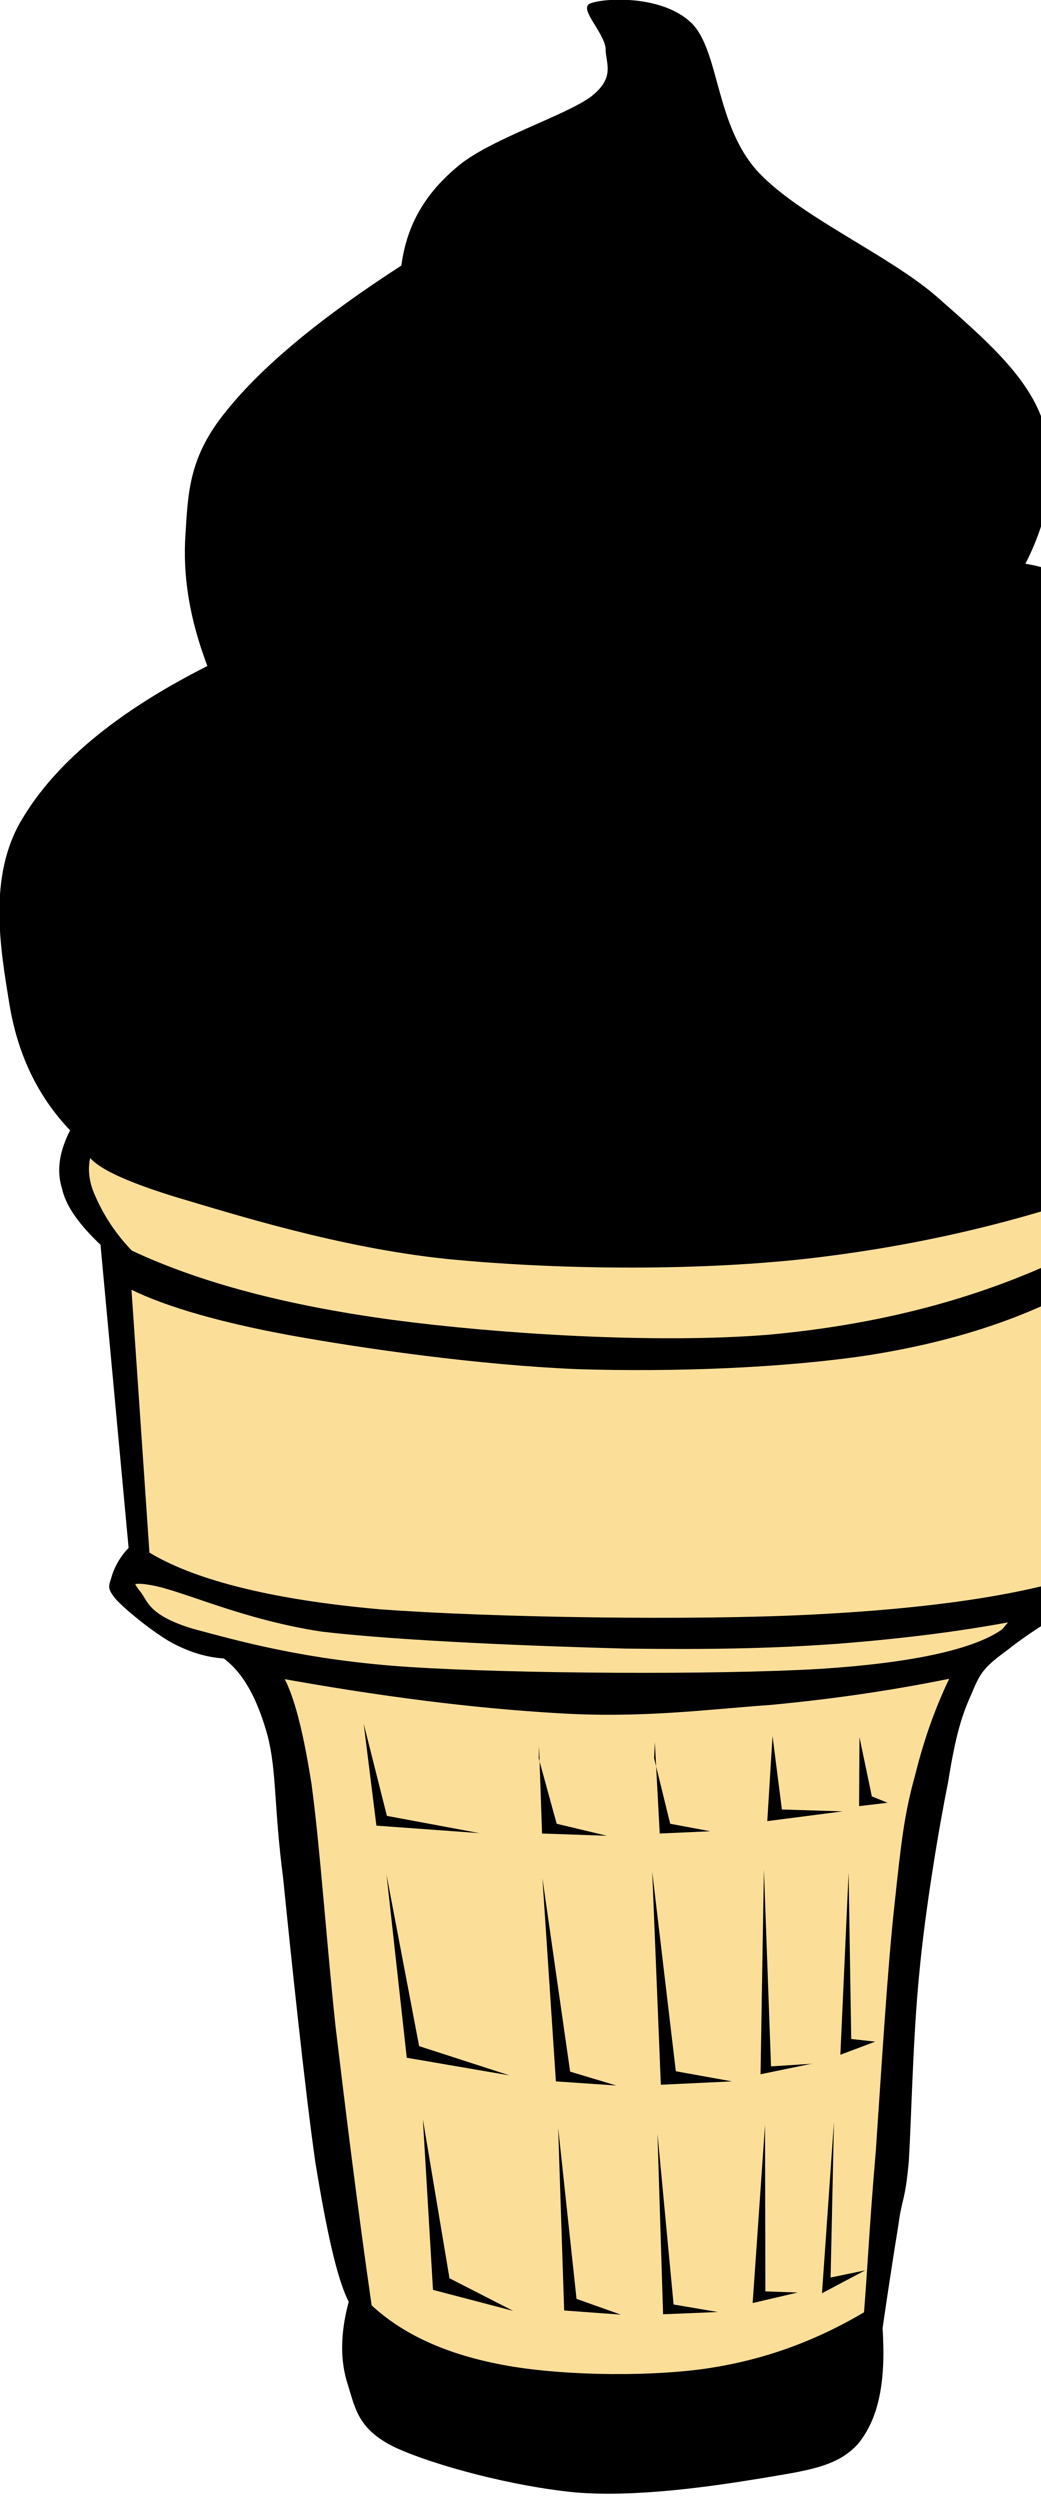 <svg xmlns="http://www.w3.org/2000/svg" xmlns:i="http://ns.adobe.com/AdobeIllustrator/10.0/" viewBox="0 0 100 240">

<style>
	svg {
		background: #F0F0F0;
		position: absolute;
		bottom: 0;
		height: 100%;
}
	.style1{
		stroke:	#000000;
		stroke-miterlimit:	10;
		stroke-width:	1;
	}
	.cone{
		fill: #FBDF99 !important;
	}
</style>
<div id="CustomCss">
</div>
<g dimmedPercent="50" i:layer="yes" i:rgbTrio="#4F008000FFFF">
    <g>
      <path d=" M6.746 108.481c-0.972 1.908-1.368 3.78-0.792 5.616c0.396 1.8 1.8 3.6 3.7 5.4l2.7 29.1 c-0.936 0.971-1.44 2.051-1.656 2.844c-0.216 0.791-0.504 1 0.5 2.16c0.936 1 3.5 3.1 5.3 4.1 c1.692 0.9 3.3 1.4 5 1.512c1.872 1.4 3.2 3.8 4.2 7.381c0.9 3.5 0.6 6.8 1.5 13.7 c0.684 6.8 2.1 20.4 3.1 27.324c1.116 6.8 2.1 11.2 3.2 13.355c-0.792 2.951-0.864 5.615-0.072 8 c0.72 2.3 1 4.3 4.6 6.012c3.708 1.7 11.2 3.7 17.2 4.283c5.868 0.5 13.141-0.576 17.784-1.332 c4.464-0.756 7.416-1.08 9.432-3.348c2.017-2.484 2.664-6.047 2.34-11.088c0.576-3.959 1.08-7.199 1.513-9.863 c0.359-2.736 0.647-2.197 1.008-6.156c0.252-4.213 0.396-11.953 1.008-18.072c0.576-6.156 1.872-13.896 2.772-18.359 c0.72-4.537 1.332-6.445 2.268-8.496c0.864-2.16 1.368-2.629 3.456-4.176c2.088-1.656 4.968-3.492 8.928-5.508 c-0.359-2.09-0.576-5.006-0.647-8.605c-0.181-3.744-0.324-9.18-0.145-13.248c0.036-4.104 0.396-7.848 0.792-11.231 c1.261-0.72 2.16-1.728 2.845-3.024c0.684-1.44 1.008-2.988 1.115-5.04c2.628-3.204 4.104-6.408 4.824-9.756 c0.576-3.42 0.288-7.128-1.008-10.152c-1.332-3.06-3.528-5.688-6.732-8.028c3.456-3.204 5.112-6.624 5.257-10.692 c0-4.176-2.521-10.224-4.788-13.428c-2.305-3.204-5.221-5.004-8.748-5.544c2.52-4.932 3.023-9.468 1.655-13.752 c-1.512-4.356-5.58-7.848-10.115-11.844c-4.645-4.068-13.32-7.776-17.28-12.096c-4.068-4.5-3.636-11.556-6.336-14.22 c-2.809-2.7-8.244-2.412-9.648-1.908c-1.332 0.4 1.2 2.7 1.4 4.32c-0.036 1.4 1 2.736-1.332 4.6 c-2.484 1.908-10.044 4.176-13.104 6.948c-3.168 2.7-4.716 5.76-5.184 9.324c-7.812 5.04-13.428 9.72-16.848 14 c-3.492 4.284-3.636 7.596-3.888 11.736c-0.288 4.1 0.4 8.2 2.1 12.708c-8.784 4.428-14.688 9.396-17.856 14.8 c-3.24 5.436-2.016 12.384-1.188 17.496C1.67 101.2 3.6 105.2 6.7 108.481z" class="style0"/>
      <path d=" M59.342 1.129c2.484-0.036 4.5 0.6 5.8 2.34c1.188 1.6 0.5 4.7 1.9 7.452c1.296 2.6 2.5 5 6.3 8.4 c3.888 3.3 12.5 7.9 16.7 11.484c3.96 3.4 6.3 5.4 7.5 9.216c1.116 3.7 0.9 8.316-0.648 13.6 c-7.704 0.324-15.048-0.216-22.716-1.764c-7.704-1.656-17.316-4.572-22.716-7.38c-5.364-2.772-7.668-5.76-9.432-9.108 c-1.908-3.384-2.448-7.668-1.764-10.764c0.648-3.276 2.772-5.94 5.544-7.992c2.664-1.98 7.92-2.7 10.476-4.104 c2.376-1.548 3.744-3.204 4.249-5.112C60.998 5.4 60.6 3.5 59.3 1.129z" class="style1 topping1"/>
      <path d=" M38.174 27.445c-0.432 3.9 0 7.2 1.8 10.188c1.62 3 3.4 4.9 8.3 7.488c4.788 2.5 14.2 5.4 21 7.3 c6.696 1.7 14.1 2.7 19.3 3.42c5.04 0.6 8.496-0.828 11.5 0.396c2.988 1.1 5 3.9 6.6 6.7 c1.548 2.6 2.8 6.3 2.6 9.612c-0.288 3.24-1.692 6.516-4.213 9.972c-3.491-1.872-8.855-3.168-16.235-3.888 c-7.416-0.864-19.296-0.18-28.008-0.576c-8.928-0.468-18.396 0.288-24.66-1.62c-6.3-2.016-9.972-6.48-12.672-10.188 c-2.808-3.78-3.564-8.172-3.672-12.204c-0.108-4.248 0.864-9.036 2.772-12.564c1.8-3.528 5.364-5.76 8.064-8.064 C33.206 31 35.7 29.1 38.2 27.445z" class="style1 topping1 topping2"/>
      <path d=" M20.894 65.785c0.432 1.9 1.7 4 4.1 6.156c2.304 2.2 4.4 5.3 9.9 6.768c5.4 1.2 14.5 0.9 22.8 1.2 c8.244 0.1 19.1 0 26.2 0.54c6.984 0.5 11.6 1.2 15.9 2.7c4.213 1.4 7.3 3 9.3 5.8 c2.017 2.7 2.5 6.6 2.4 10.584c-0.288 3.816-1.548 7.884-3.924 12.348c-9.468 3.24-19.332 5.4-30.42 6.3 c-11.124 0.9-24.084 1.008-35.388-0.648c-11.448-1.728-25.596-4.104-32.184-9.504c-6.588-5.652-8.856-16.272-6.948-23.4 C4.478 77.4 10.4 71.4 20.9 65.785z" class="style1 topping1 topping3"/>
      <path d=" M101.857 121.441c-8.136 3.779-17.352 6.229-28.08 7.199c-10.836 0.865-25.848-0.072-36.144-1.439 c-10.332-1.404-18.612-3.6-25.272-6.732c-2.088-2.16-3.204-4.284-3.888-5.976c-0.648-1.728-0.54-3.42 0.18-4.68 c-0.252 1.3 2.5 2.8 8.2 4.572c5.76 1.7 15.8 4.9 26.1 5.976c10.152 1 23.3 1.2 34.3 0 c10.837-1.223 20.845-3.6 30.421-7.127c0.252 1.2 0.1 2.196-0.937 3.672C105.638 118.3 104.2 119.8 101.9 121.441z" class="style1 cone"/>
      <path d=" M12.074 122.988l1.8 26.354c4.32 2.7 11.8 4.7 22.6 5.65c10.8 0.8 30.2 1.1 41.7 0.5 c11.268-0.576 19.729-1.836 25.813-3.779c-0.469-4.932-0.757-9.648-0.864-14.438c-0.145-4.787-0.108-9.359 0.107-14.004 c-5.399 2.916-11.88 5.076-19.872 6.336c-8.136 1.225-18.54 1.621-27.863 1.332c-9.468-0.395-20.376-1.943-27.72-3.275 C20.426 126.3 15.3 124.7 12.1 122.988z" class="style1 cone"/>
      <path d=" M96.746 156.686c-2.593 1.98-8.425 3.42-18.036 4.031c-9.792 0.576-29.196 0.469-39.313-0.18 c-10.08-0.648-16.596-2.52-20.916-3.672c-4.428-1.297-4.716-2.844-5.328-3.672c-0.72-0.9-1.584-2.053 1.44-1.512 c3.024 0.5 8.7 3.3 16.4 4.463c7.704 0.9 20.7 1.4 29.1 1.621c8.244 0.1 14 0 20.448-0.469 c6.372-0.504 12.096-1.225 17.604-2.305C97.682 155.5 97.2 156.1 96.7 156.686z" class="style1 cone"/>
      <path d=" M26.33 160.502c1.188 1.5 2.2 5.1 3.1 10.836c0.792 5.8 1.4 14.7 2.3 23.219c1.008 8.4 2.1 17.3 3.5 27 c2.952 2.8 7.1 4.8 12.5 5.869c5.364 1.1 13.8 1.3 19.8 0.504c6.012-0.828 11.195-2.809 15.948-5.652 c0.323-3.961 0.575-9.107 1.151-15.732c0.468-6.732 1.116-17.641 1.8-23.688c0.648-6.084 0.937-8.641 1.98-12.385 c0.936-3.779 2.16-7.02 3.672-10.008c-5.652 1.188-11.52 2.088-18 2.701c-6.48 0.467-12.528 1.295-20.484 0.8 C45.59 163.5 36.7 162.4 26.3 160.502z" class="style1 cone"/>
      <path d=" M34.934 165.469l1.224 9.793l9.9 0.719l-8.892-1.656L34.934 165.469z" class="style0"/>
      <path d=" M37.13 179.977l1.944 17.568l9.864 1.691l-8.676-2.807L37.13 179.977z" class="style0"/>
      <path d=" M40.622 203.449l0.972 16.379l7.704 2.018l-6.12-3.133L40.622 203.449z" class="style0"/>
      <path d=" M51.782 167.629l0.288 8.389l6.228 0.215l-4.824-1.152l-1.728-6.299L51.782 167.629z" class="style0"/>
      <path d=" M52.105 180.301l1.296 19.512l5.795 0.396l-4.428-1.332L52.105 180.301z" class="style0"/>
      <path d=" M53.618 204.277l0.576 17.531l5.436 0.396l-4.248-1.512L53.618 204.277z" class="style0"/>
      <path d=" M62.905 167.232l0.469 8.785l4.859-0.217l-3.852-0.719l-1.548-6.301L62.905 167.232z" class="style0"/>
      <path d=" M62.653 179.689l0.828 20.447l6.84-0.324l-5.399-0.971L62.653 179.689z" class="style0"/>
      <path d=" M63.157 204.816l0.54 17.354l5.257-0.217l-4.248-0.721L63.157 204.816z" class="style0"/>
      <path d=" M73.489 203.988l-1.188 17.102l4.32-1.008l-3.097-0.109L73.489 203.988z" class="style0"/>
      <path d=" M73.382 179.473l-0.324 19.656l4.896-1.008l-3.889 0.252L73.382 179.473z" class="style0"/>
      <path d=" M74.21 166.656l-0.504 8.172l7.235-0.936l-5.832-0.18L74.21 166.656z" class="style0"/>
      <path d=" M82.562 166.766l-0.036 6.623l2.736-0.324l-1.512-0.611L82.562 166.766z" class="style0"/>
      <path d=" M81.518 179.762l-0.792 17.496l3.348-1.262l-2.304-0.252L81.518 179.762z" class="style0"/>
      <path d=" M80.113 203.666l-1.151 16.486l4.14-2.195l-3.312 0.684l0.323-14.977V203.666z" class="style0"/>
    </g>
  </g>
</svg>

